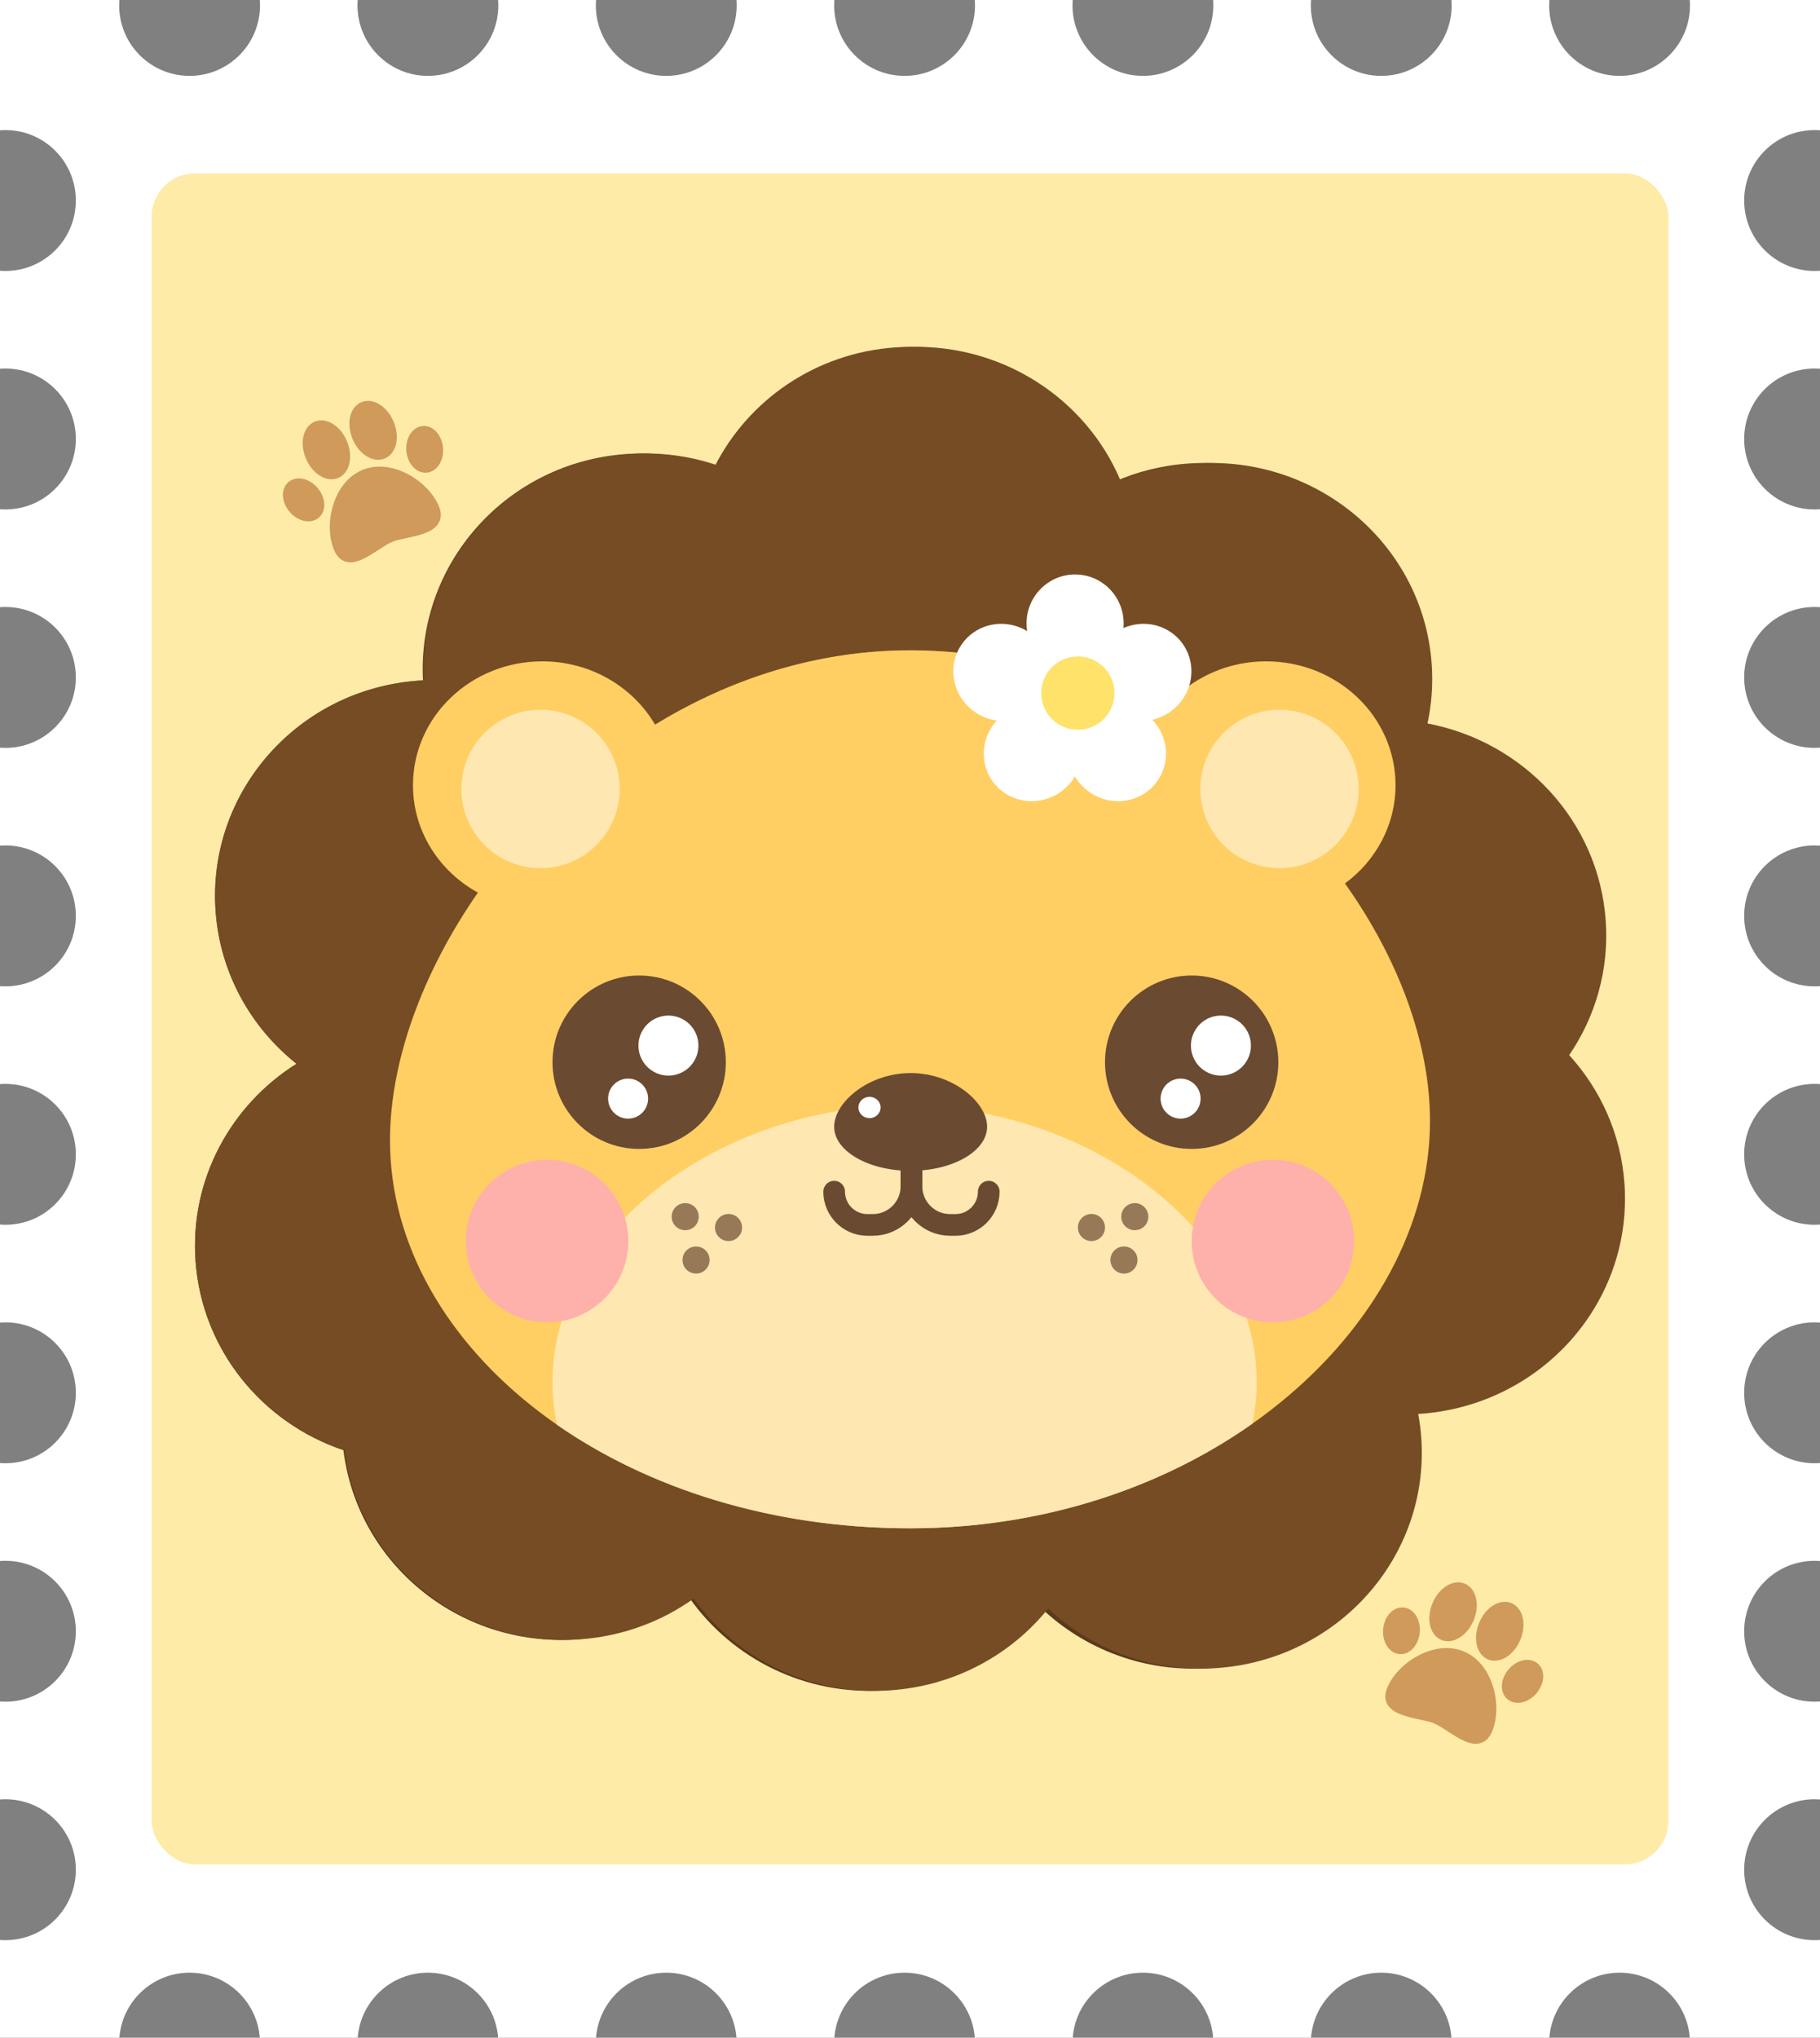 <svg width="168" height="188" viewBox="0 0 168 188" fill="none" xmlns="http://www.w3.org/2000/svg">
<rect x="0" y="0" width="168" height="188" fill="#808080" stroke="none"/>
<path d="M17.5 7C21.09 7 24 4.09 24 0.5C24 0.332 23.994 0.165 23.981 0H33.019C33.006 0.165 33 0.332 33 0.5C33 4.09 35.91 7 39.5 7C43.09 7 46 4.09 46 0.5C46 0.332 45.994 0.165 45.981 0H55.019C55.006 0.165 55 0.332 55 0.5C55 4.09 57.91 7 61.5 7C65.09 7 68 4.09 68 0.5C68 0.332 67.994 0.165 67.981 0H77.019C77.006 0.165 77 0.332 77 0.5C77 4.09 79.91 7 83.5 7C87.09 7 90 4.09 90 0.5C90 0.332 89.994 0.165 89.981 0H99.019C99.006 0.165 99 0.332 99 0.5C99 4.09 101.91 7 105.5 7C109.09 7 112 4.09 112 0.5C112 0.332 111.994 0.165 111.981 0H121.019C121.006 0.165 121 0.332 121 0.5C121 4.09 123.91 7 127.5 7C131.09 7 134 4.09 134 0.5C134 0.332 133.994 0.165 133.981 0H143.019C143.006 0.165 143 0.332 143 0.5C143 4.09 145.91 7 149.5 7C153.09 7 156 4.09 156 0.5C156 0.332 155.994 0.165 155.981 0H168V12.019C167.835 12.006 167.668 12 167.5 12C163.91 12 161 14.91 161 18.5C161 22.09 163.91 25 167.5 25C167.668 25 167.835 24.994 168 24.981V34.019C167.835 34.006 167.668 34 167.5 34C163.91 34 161 36.91 161 40.5C161 44.09 163.91 47 167.5 47C167.668 47 167.835 46.994 168 46.981V56.019C167.835 56.006 167.668 56 167.5 56C163.91 56 161 58.91 161 62.5C161 66.09 163.91 69 167.5 69C167.668 69 167.835 68.994 168 68.981V78.019C167.835 78.006 167.668 78 167.5 78C163.91 78 161 80.91 161 84.5C161 88.09 163.91 91 167.5 91C167.668 91 167.835 90.994 168 90.981V100.019C167.835 100.006 167.668 100 167.5 100C163.91 100 161 102.91 161 106.5C161 110.09 163.91 113 167.5 113C167.668 113 167.835 112.994 168 112.981V122.019C167.835 122.006 167.668 122 167.5 122C163.91 122 161 124.91 161 128.5C161 132.09 163.91 135 167.5 135C167.668 135 167.835 134.994 168 134.981V144.019C167.835 144.006 167.668 144 167.5 144C163.91 144 161 146.91 161 150.5C161 154.09 163.91 157 167.5 157C167.668 157 167.835 156.994 168 156.981V166.019C167.835 166.006 167.668 166 167.5 166C163.91 166 161 168.91 161 172.5C161 176.09 163.91 179 167.5 179C167.668 179 167.835 178.994 168 178.981V188H155.981C155.726 184.644 152.922 182 149.5 182C146.078 182 143.274 184.644 143.019 188H133.981C133.726 184.644 130.922 182 127.5 182C124.078 182 121.274 184.644 121.019 188H111.981C111.726 184.644 108.922 182 105.5 182C102.078 182 99.274 184.644 99.019 188H89.981C89.726 184.644 86.922 182 83.5 182C80.078 182 77.274 184.644 77.019 188H67.981C67.726 184.644 64.922 182 61.5 182C58.078 182 55.274 184.644 55.019 188H45.981C45.726 184.644 42.922 182 39.5 182C36.078 182 33.274 184.644 33.019 188H23.981C23.726 184.644 20.922 182 17.5 182C14.078 182 11.274 184.644 11.019 188H0V178.981C0.165 178.994 0.332 179 0.5 179C4.09 179 7 176.09 7 172.5C7 168.91 4.09 166 0.5 166C0.332 166 0.165 166.006 0 166.019V156.981C0.165 156.994 0.332 157 0.5 157C4.09 157 7 154.09 7 150.5C7 146.91 4.09 144 0.5 144C0.332 144 0.165 144.006 0 144.019V134.981C0.165 134.994 0.332 135 0.5 135C4.09 135 7 132.09 7 128.5C7 124.91 4.09 122 0.5 122C0.332 122 0.165 122.006 0 122.019V112.981C0.165 112.994 0.332 113 0.5 113C4.09 113 7 110.09 7 106.5C7 102.91 4.09 100 0.5 100C0.332 100 0.165 100.006 0 100.019V90.981C0.165 90.994 0.332 91 0.5 91C4.09 91 7 88.09 7 84.5C7 80.91 4.09 78 0.5 78C0.332 78 0.165 78.006 0 78.019V68.981C0.165 68.994 0.332 69 0.5 69C4.09 69 7 66.09 7 62.5C7 58.91 4.09 56 0.5 56C0.332 56 0.165 56.006 0 56.019V46.981C0.165 46.994 0.332 47 0.5 47C4.09 47 7 44.09 7 40.5C7 36.91 4.09 34 0.5 34C0.332 34 0.165 34.006 0 34.019V24.981C0.165 24.994 0.332 25 0.5 25C4.09 25 7 22.09 7 18.5C7 14.91 4.09 12 0.5 12C0.332 12 0.165 12.006 0 12.019V0H11.019C11.006 0.165 11 0.332 11 0.5C11 4.09 13.91 7 17.5 7Z" fill="white"/>
<rect x="14" y="16" width="140" height="156" rx="4" fill="#FFF4D4"/>
<path d="M111.566 153.901C105.64 154.307 100.134 152.158 96.159 148.406C92.751 152.664 87.6 155.545 81.675 155.951C74.326 156.455 67.621 153.027 63.684 147.487C60.715 149.62 57.121 150.981 53.184 151.251C42.392 151.992 32.988 144.253 31.702 133.797C24.23 131.287 18.633 124.567 18.05 116.326C17.517 108.79 21.315 101.941 27.359 98.144C23.144 94.788 20.302 89.784 19.895 84.04C19.119 73.069 27.523 63.556 38.666 62.791C38.791 62.783 38.917 62.775 39.043 62.769C38.476 51.952 46.816 42.641 57.836 41.885C60.696 41.688 63.459 42.088 65.999 42.976C69.103 36.905 75.284 32.556 82.67 32.049C91.635 31.434 99.642 36.67 102.833 44.454C104.948 43.52 107.262 42.93 109.709 42.763C120.852 41.998 130.514 50.273 131.29 61.243C131.424 63.134 131.285 64.981 130.907 66.747C139.685 68.417 146.582 75.719 147.232 84.917C147.556 89.489 146.285 93.807 143.887 97.345C146.76 100.521 148.627 104.624 148.95 109.196C149.727 120.167 141.323 129.681 130.18 130.445C130.139 130.448 130.098 130.45 130.057 130.453C130.189 131.172 130.283 131.906 130.336 132.652C131.112 143.623 122.708 153.137 111.566 153.901Z" fill="url(#paint0_linear_118_134)"/>
<path d="M129.737 101.276C129.737 119.539 109.818 137 84 137C58.182 137 38.263 121.229 38.263 102.966C38.263 96.086 41.09 88.292 45.994 81.249C42.582 79.374 40.285 75.857 40.285 71.828C40.285 65.829 45.376 60.965 51.656 60.965C55.915 60.965 59.627 63.203 61.575 66.514C68.15 62.507 75.775 60 84 60C91.996 60 99.426 62.207 105.874 65.797C107.914 62.884 111.389 60.965 115.334 60.965C121.614 60.965 126.705 65.829 126.705 71.828C126.705 75.338 124.961 78.46 122.256 80.445C127.006 87.1 129.737 94.514 129.737 101.276Z" fill="#FFCF63"/>
<circle cx="51.579" cy="72.158" r="6.947" fill="#FFE7B1"/>
<circle cx="116.421" cy="72.158" r="6.947" fill="#FFE7B1"/>
<path fill-rule="evenodd" clip-rule="evenodd" d="M55.429 129.518C55.147 128.051 55 126.541 55 125C55 110.641 67.76 99 83.5 99C99.24 99 112 110.641 112 125C112 126.531 111.855 128.031 111.577 129.489C103.98 134.125 94.476 137 84 137C73.062 137 63.183 134.169 55.429 129.518Z" fill="#FFE7B1"/>
<g style="mix-blend-mode:multiply" opacity="0.5">
<path fill-rule="evenodd" clip-rule="evenodd" d="M61.498 66.384C60.153 70.899 59.236 76.931 63 79C70.276 83 77.921 74.119 77.921 74.119C77.921 74.119 76.5 84 85 84C93.5 84 92.395 74.119 92.395 74.119C92.395 74.119 97.263 82.918 104.5 80C109.173 78.116 107.603 70.743 105.904 65.756C105.894 65.77 105.884 65.784 105.874 65.797C99.426 62.207 91.996 60 84 60C75.775 60 68.15 62.507 61.575 66.514C61.55 66.47 61.524 66.427 61.498 66.384Z" fill="#FFCF63"/>
</g>
<circle cx="6" cy="6" r="6" transform="matrix(-1 0 0 1 64 95.487)" fill="#3A3A3A"/>
<ellipse cx="1.8" cy="2.1" rx="1.8" ry="2.1" transform="matrix(-1 0 0 1 62.2 97.287)" fill="white"/>
<circle cx="0.9" cy="0.9" r="0.9" transform="matrix(-1 0 0 1 58.6 101.487)" fill="white"/>
<path d="M53.971 92.429C57.186 90.779 58.931 90.947 61.96 92.848" stroke="#3A3A3A" stroke-width="2.5" stroke-linecap="round"/>
<rect x="14" y="16" width="140" height="156" rx="4" fill="#FFEBA8"/>
<path d="M111.566 153.901C105.64 154.307 100.134 152.158 96.159 148.406C92.751 152.664 87.6 155.545 81.675 155.951C74.326 156.455 67.621 153.027 63.684 147.487C60.715 149.62 57.121 150.981 53.184 151.251C42.392 151.992 32.988 144.253 31.702 133.797C24.23 131.287 18.633 124.567 18.05 116.326C17.517 108.79 21.315 101.941 27.359 98.144C23.144 94.788 20.302 89.784 19.895 84.04C19.119 73.069 27.523 63.556 38.666 62.791C38.791 62.783 38.917 62.775 39.043 62.769C38.476 51.952 46.816 42.641 57.836 41.885C60.696 41.688 63.459 42.088 65.999 42.976C69.103 36.905 75.284 32.556 82.67 32.049C91.635 31.434 99.642 36.67 102.833 44.454C104.948 43.52 107.262 42.93 109.709 42.763C120.852 41.998 130.514 50.273 131.29 61.243C131.424 63.134 131.285 64.981 130.907 66.747C139.685 68.417 146.582 75.719 147.232 84.917C147.556 89.489 146.285 93.807 143.887 97.345C146.76 100.521 148.627 104.624 148.95 109.196C149.727 120.167 141.323 129.681 130.18 130.445C130.139 130.448 130.098 130.45 130.057 130.453C130.189 131.172 130.283 131.906 130.336 132.652C131.112 143.623 122.708 153.137 111.566 153.901Z" fill="url(#paint1_linear_118_134)"/>
<path d="M112.28 153.901C106.309 154.307 100.761 152.158 96.756 148.406C93.322 152.664 88.132 155.545 82.161 155.951C74.756 156.455 67.999 153.027 64.033 147.487C61.041 149.62 57.419 150.981 53.453 151.251C42.578 151.992 33.102 144.253 31.807 133.797C24.277 131.287 18.638 124.567 18.05 116.326C17.513 108.79 21.341 101.941 27.43 98.144C23.183 94.788 20.319 89.784 19.91 84.04C19.127 73.069 27.595 63.556 38.823 62.791C38.95 62.783 39.077 62.775 39.203 62.769C38.632 51.952 47.036 42.641 58.14 41.885C61.022 41.688 63.806 42.088 66.365 42.976C69.493 36.905 75.722 32.556 83.163 32.049C92.197 31.434 100.265 36.67 103.481 44.454C105.611 43.52 107.944 42.93 110.409 42.763C121.637 41.998 131.373 50.273 132.155 61.243C132.29 63.134 132.15 64.981 131.769 66.747C140.614 68.417 147.563 75.719 148.219 84.917C148.545 89.489 147.265 93.807 144.848 97.345C147.743 100.521 149.624 104.624 149.95 109.196C150.732 120.167 142.264 129.681 131.036 130.445C130.995 130.448 130.953 130.45 130.912 130.453C131.046 131.172 131.14 131.906 131.194 132.652C131.976 143.623 123.508 153.137 112.28 153.901Z" fill="#764C24"/>
<path d="M132 103.42C132 122.632 111.096 141 84 141C56.904 141 36 124.41 36 105.197C36 97.96 38.967 89.762 44.113 82.353C40.532 80.381 38.121 76.681 38.121 72.442C38.121 66.131 43.464 61.016 50.055 61.016C54.525 61.016 58.421 63.369 60.466 66.852C67.365 62.637 75.368 60 84 60C92.392 60 100.19 62.322 106.957 66.099C109.097 63.034 112.744 61.016 116.884 61.016C123.475 61.016 128.818 66.131 128.818 72.442C128.818 76.135 126.988 79.419 124.149 81.507C129.134 88.508 132 96.307 132 103.42Z" fill="#FFCF63"/>
<circle cx="49.895" cy="72.79" r="7.308" fill="#FFE7B1"/>
<circle cx="118.105" cy="72.79" r="7.308" fill="#FFE7B1"/>
<path fill-rule="evenodd" clip-rule="evenodd" d="M51.414 131.448C51.142 130.161 51 128.843 51 127.5C51 113.417 66.655 102 83.5 102C100.345 102 116 113.417 116 127.5C116 128.808 115.865 130.093 115.607 131.347C107.246 137.242 96.256 141 84 141C71.259 141 59.888 137.332 51.414 131.448Z" fill="#FFE7B1"/>
<g style="mix-blend-mode:multiply" opacity="0.5">
<path fill-rule="evenodd" clip-rule="evenodd" d="M61.498 66.384C60.153 70.899 59.236 76.931 63 79C70.276 83 77.921 74.119 77.921 74.119C77.921 74.119 76.5 84 85 84C93.5 84 92.395 74.119 92.395 74.119C92.395 74.119 97.263 82.918 104.5 80C109.173 78.116 107.603 70.743 105.904 65.756C105.894 65.77 105.884 65.784 105.874 65.797C99.426 62.207 91.996 60 84 60C75.775 60 68.15 62.507 61.575 66.514C61.55 66.47 61.524 66.427 61.498 66.384Z" fill="#FFCF63"/>
</g>
<path d="M84.134 103.412V109.444C84.134 111.414 85.731 113.011 87.701 113.011H88.2C89.894 113.011 91.268 111.638 91.268 109.943V109.943" stroke="#6B4A32" stroke-width="2" stroke-linecap="round" stroke-linejoin="round"/>
<path d="M84.134 103.412V109.444C84.134 111.414 82.537 113.011 80.567 113.011H80.069C78.374 113.011 77 111.638 77 109.943V109.943" stroke="#6B4A32" stroke-width="2" stroke-linecap="round" stroke-linejoin="round"/>
<path d="M91.118 103.952C91.118 106.199 87.957 108.021 84.059 108.021C80.16 108.021 77 106.199 77 103.952C77 101.704 80.16 99 84.059 99C87.957 99 91.118 101.704 91.118 103.952Z" fill="#6B4A32"/>
<ellipse cx="80.262" cy="102.176" rx="1.023" ry="0.983" fill="white"/>
<circle cx="59" cy="98" r="8" fill="#6B4A32"/>
<circle cx="61.701" cy="96.466" r="2.769" transform="rotate(-150 61.701 96.466)" fill="white"/>
<circle cx="57.978" cy="101.358" r="1.846" transform="rotate(-150 57.978 101.358)" fill="white"/>
<circle cx="110" cy="98" r="8" fill="#6B4A32"/>
<circle cx="112.701" cy="96.466" r="2.769" transform="rotate(-150 112.701 96.466)" fill="white"/>
<circle cx="108.978" cy="101.358" r="1.846" transform="rotate(-150 108.978 101.358)" fill="white"/>
<circle cx="50.5" cy="114.5" r="7.5" fill="#FEB1AA"/>
<circle cx="117.5" cy="114.5" r="7.5" fill="#FEB1AA"/>
<circle cx="63.25" cy="112.25" r="1.25" fill="#6B4A32" fill-opacity="0.7"/>
<circle cx="67.25" cy="113.25" r="1.25" fill="#6B4A32" fill-opacity="0.7"/>
<circle cx="64.25" cy="116.25" r="1.25" fill="#6B4A32" fill-opacity="0.7"/>
<circle cx="1.25" cy="1.25" r="1.25" transform="matrix(-1 0 0 1 106 111)" fill="#6B4A32" fill-opacity="0.7"/>
<circle cx="1.25" cy="1.25" r="1.25" transform="matrix(-1 0 0 1 102 112)" fill="#6B4A32" fill-opacity="0.7"/>
<circle cx="1.25" cy="1.25" r="1.25" transform="matrix(-1 0 0 1 105 115)" fill="#6B4A32" fill-opacity="0.7"/>
<path fill-rule="evenodd" clip-rule="evenodd" d="M35.091 37.347C34.519 36.972 33.886 36.884 33.355 37.105C32.825 37.327 32.442 37.838 32.306 38.509C32.181 39.125 32.264 39.83 32.542 40.495C32.819 41.16 33.261 41.715 33.787 42.06C34.36 42.435 34.993 42.523 35.523 42.301C36.054 42.08 36.437 41.568 36.573 40.898C36.698 40.282 36.615 39.576 36.337 38.911C36.06 38.247 35.617 37.691 35.091 37.347ZM37.643 43.74C36.186 42.975 34.692 42.842 33.437 43.365C32.182 43.889 31.226 45.044 30.746 46.618C30.313 48.033 30.346 49.575 30.834 50.743C31.071 51.311 31.424 51.671 31.886 51.813C32.341 51.954 32.826 51.863 33.324 51.655C33.853 51.434 34.396 51.081 34.929 50.735C35.395 50.431 35.835 50.145 36.202 49.992C36.519 49.86 37.001 49.756 37.511 49.647C38.702 49.391 40.053 49.1 40.526 48.196C40.751 47.766 40.746 47.265 40.513 46.705C40.025 45.537 38.952 44.429 37.643 43.74ZM29.046 38.904C29.576 38.682 30.209 38.77 30.782 39.145C31.308 39.489 31.75 40.045 32.027 40.71C32.305 41.374 32.389 42.08 32.263 42.696C32.127 43.367 31.744 43.878 31.214 44.099C30.683 44.321 30.05 44.233 29.478 43.858C28.952 43.514 28.509 42.958 28.232 42.293C27.954 41.629 27.871 40.923 27.996 40.307C28.133 39.636 28.515 39.125 29.046 38.904ZM40.362 39.935C40.016 39.509 39.562 39.284 39.084 39.301C38.7 39.315 38.333 39.492 38.052 39.801C37.665 40.227 37.466 40.856 37.505 41.527C37.538 42.075 37.728 42.59 38.041 42.975C38.387 43.402 38.84 43.627 39.319 43.61C39.484 43.604 39.646 43.568 39.799 43.504C40.003 43.419 40.191 43.285 40.351 43.109C40.738 42.684 40.937 42.055 40.897 41.384L40.897 41.384C40.865 40.836 40.675 40.321 40.362 39.935ZM27.658 44.138C28.233 44.163 28.82 44.463 29.269 44.964C29.636 45.372 29.867 45.869 29.922 46.363C29.982 46.909 29.823 47.39 29.474 47.717C29.354 47.831 29.214 47.92 29.061 47.984C28.857 48.069 28.63 48.109 28.392 48.099C27.817 48.074 27.23 47.774 26.781 47.274L26.781 47.274C26.415 46.865 26.183 46.368 26.128 45.874C26.069 45.328 26.227 44.847 26.576 44.52C26.857 44.256 27.241 44.12 27.658 44.138Z" fill="#BE7E40" fill-opacity="0.74"/>
<path fill-rule="evenodd" clip-rule="evenodd" d="M133.476 146.347C134.048 145.972 134.681 145.884 135.211 146.105C135.742 146.327 136.125 146.838 136.261 147.509C136.386 148.125 136.303 148.83 136.025 149.495C135.748 150.16 135.305 150.716 134.779 151.06C134.207 151.435 133.574 151.523 133.044 151.301C132.513 151.08 132.13 150.568 131.994 149.898C131.869 149.282 131.952 148.576 132.23 147.911C132.507 147.247 132.95 146.691 133.476 146.347ZM130.924 152.74C132.381 151.975 133.875 151.842 135.13 152.365C136.385 152.889 137.341 154.044 137.821 155.618C138.253 157.033 138.22 158.575 137.733 159.743C137.496 160.311 137.142 160.671 136.681 160.813C136.226 160.954 135.741 160.863 135.243 160.655C134.714 160.434 134.171 160.081 133.638 159.735C133.172 159.431 132.732 159.145 132.365 158.992C132.048 158.86 131.566 158.756 131.056 158.647C129.865 158.39 128.514 158.1 128.041 157.196C127.816 156.766 127.821 156.265 128.054 155.705C128.542 154.537 129.614 153.429 130.924 152.74ZM139.521 147.904C138.991 147.682 138.358 147.77 137.785 148.145C137.259 148.489 136.817 149.045 136.539 149.71C136.262 150.374 136.178 151.08 136.304 151.696C136.44 152.366 136.823 152.878 137.353 153.099C137.884 153.321 138.517 153.233 139.089 152.858C139.615 152.514 140.058 151.958 140.335 151.293C140.612 150.628 140.696 149.923 140.571 149.307C140.434 148.637 140.052 148.125 139.521 147.904ZM128.205 148.936C128.551 148.509 129.004 148.284 129.483 148.301C129.867 148.315 130.234 148.492 130.515 148.801C130.902 149.227 131.101 149.856 131.061 150.527C131.029 151.075 130.839 151.589 130.526 151.975C130.18 152.402 129.727 152.627 129.248 152.61C129.083 152.604 128.921 152.568 128.768 152.504C128.564 152.419 128.376 152.286 128.216 152.109C127.829 151.684 127.63 151.055 127.67 150.384L127.67 150.384C127.702 149.836 127.892 149.321 128.205 148.936ZM140.909 153.138C140.334 153.163 139.747 153.463 139.298 153.964C138.931 154.372 138.699 154.869 138.645 155.363C138.585 155.909 138.744 156.39 139.093 156.717C139.213 156.831 139.353 156.92 139.506 156.984C139.71 157.069 139.937 157.109 140.175 157.099C140.75 157.074 141.337 156.774 141.786 156.274L141.786 156.274C142.152 155.865 142.384 155.368 142.438 154.874C142.498 154.328 142.339 153.847 141.991 153.52C141.71 153.256 141.326 153.121 140.909 153.138Z" fill="#BE7E40" fill-opacity="0.74"/>
<path d="M103.702 57.945C103.716 57.803 103.722 57.659 103.722 57.513C103.722 55.021 101.715 53 99.24 53C96.764 53 94.757 55.021 94.757 57.513C94.757 57.755 94.776 57.993 94.812 58.224C93.319 57.321 91.385 57.304 89.886 58.337C87.858 59.733 87.393 62.521 88.846 64.563C89.621 65.651 90.785 66.308 92.01 66.472C91.886 66.609 91.768 66.754 91.658 66.909C90.205 68.95 90.671 71.738 92.699 73.135C94.727 74.531 97.549 74.008 99.003 71.967C99.081 71.856 99.154 71.744 99.221 71.63C99.288 71.744 99.361 71.856 99.44 71.967C100.893 74.008 103.716 74.531 105.744 73.135C107.772 71.738 108.238 68.95 106.784 66.909C106.655 66.727 106.515 66.558 106.366 66.401C107.442 66.159 108.441 65.532 109.131 64.563C110.585 62.521 110.119 59.733 108.091 58.337C106.766 57.424 105.102 57.331 103.702 57.945Z" fill="white"/>
<g style="mix-blend-mode:multiply">
<circle cx="99.493" cy="63.947" r="3.382" transform="rotate(24.655 99.493 63.947)" fill="#FFCE05" fill-opacity="0.6"/>
</g>
<defs>
<linearGradient id="paint0_linear_118_134" x1="83.5" y1="32" x2="83.5" y2="156" gradientUnits="userSpaceOnUse">
<stop stop-color="#764C24"/>
<stop offset="1" stop-color="#58391B"/>
</linearGradient>
<linearGradient id="paint1_linear_118_134" x1="83.5" y1="32" x2="83.5" y2="156" gradientUnits="userSpaceOnUse">
<stop stop-color="#764C24"/>
<stop offset="1" stop-color="#58391B"/>
</linearGradient>
</defs>
</svg>
